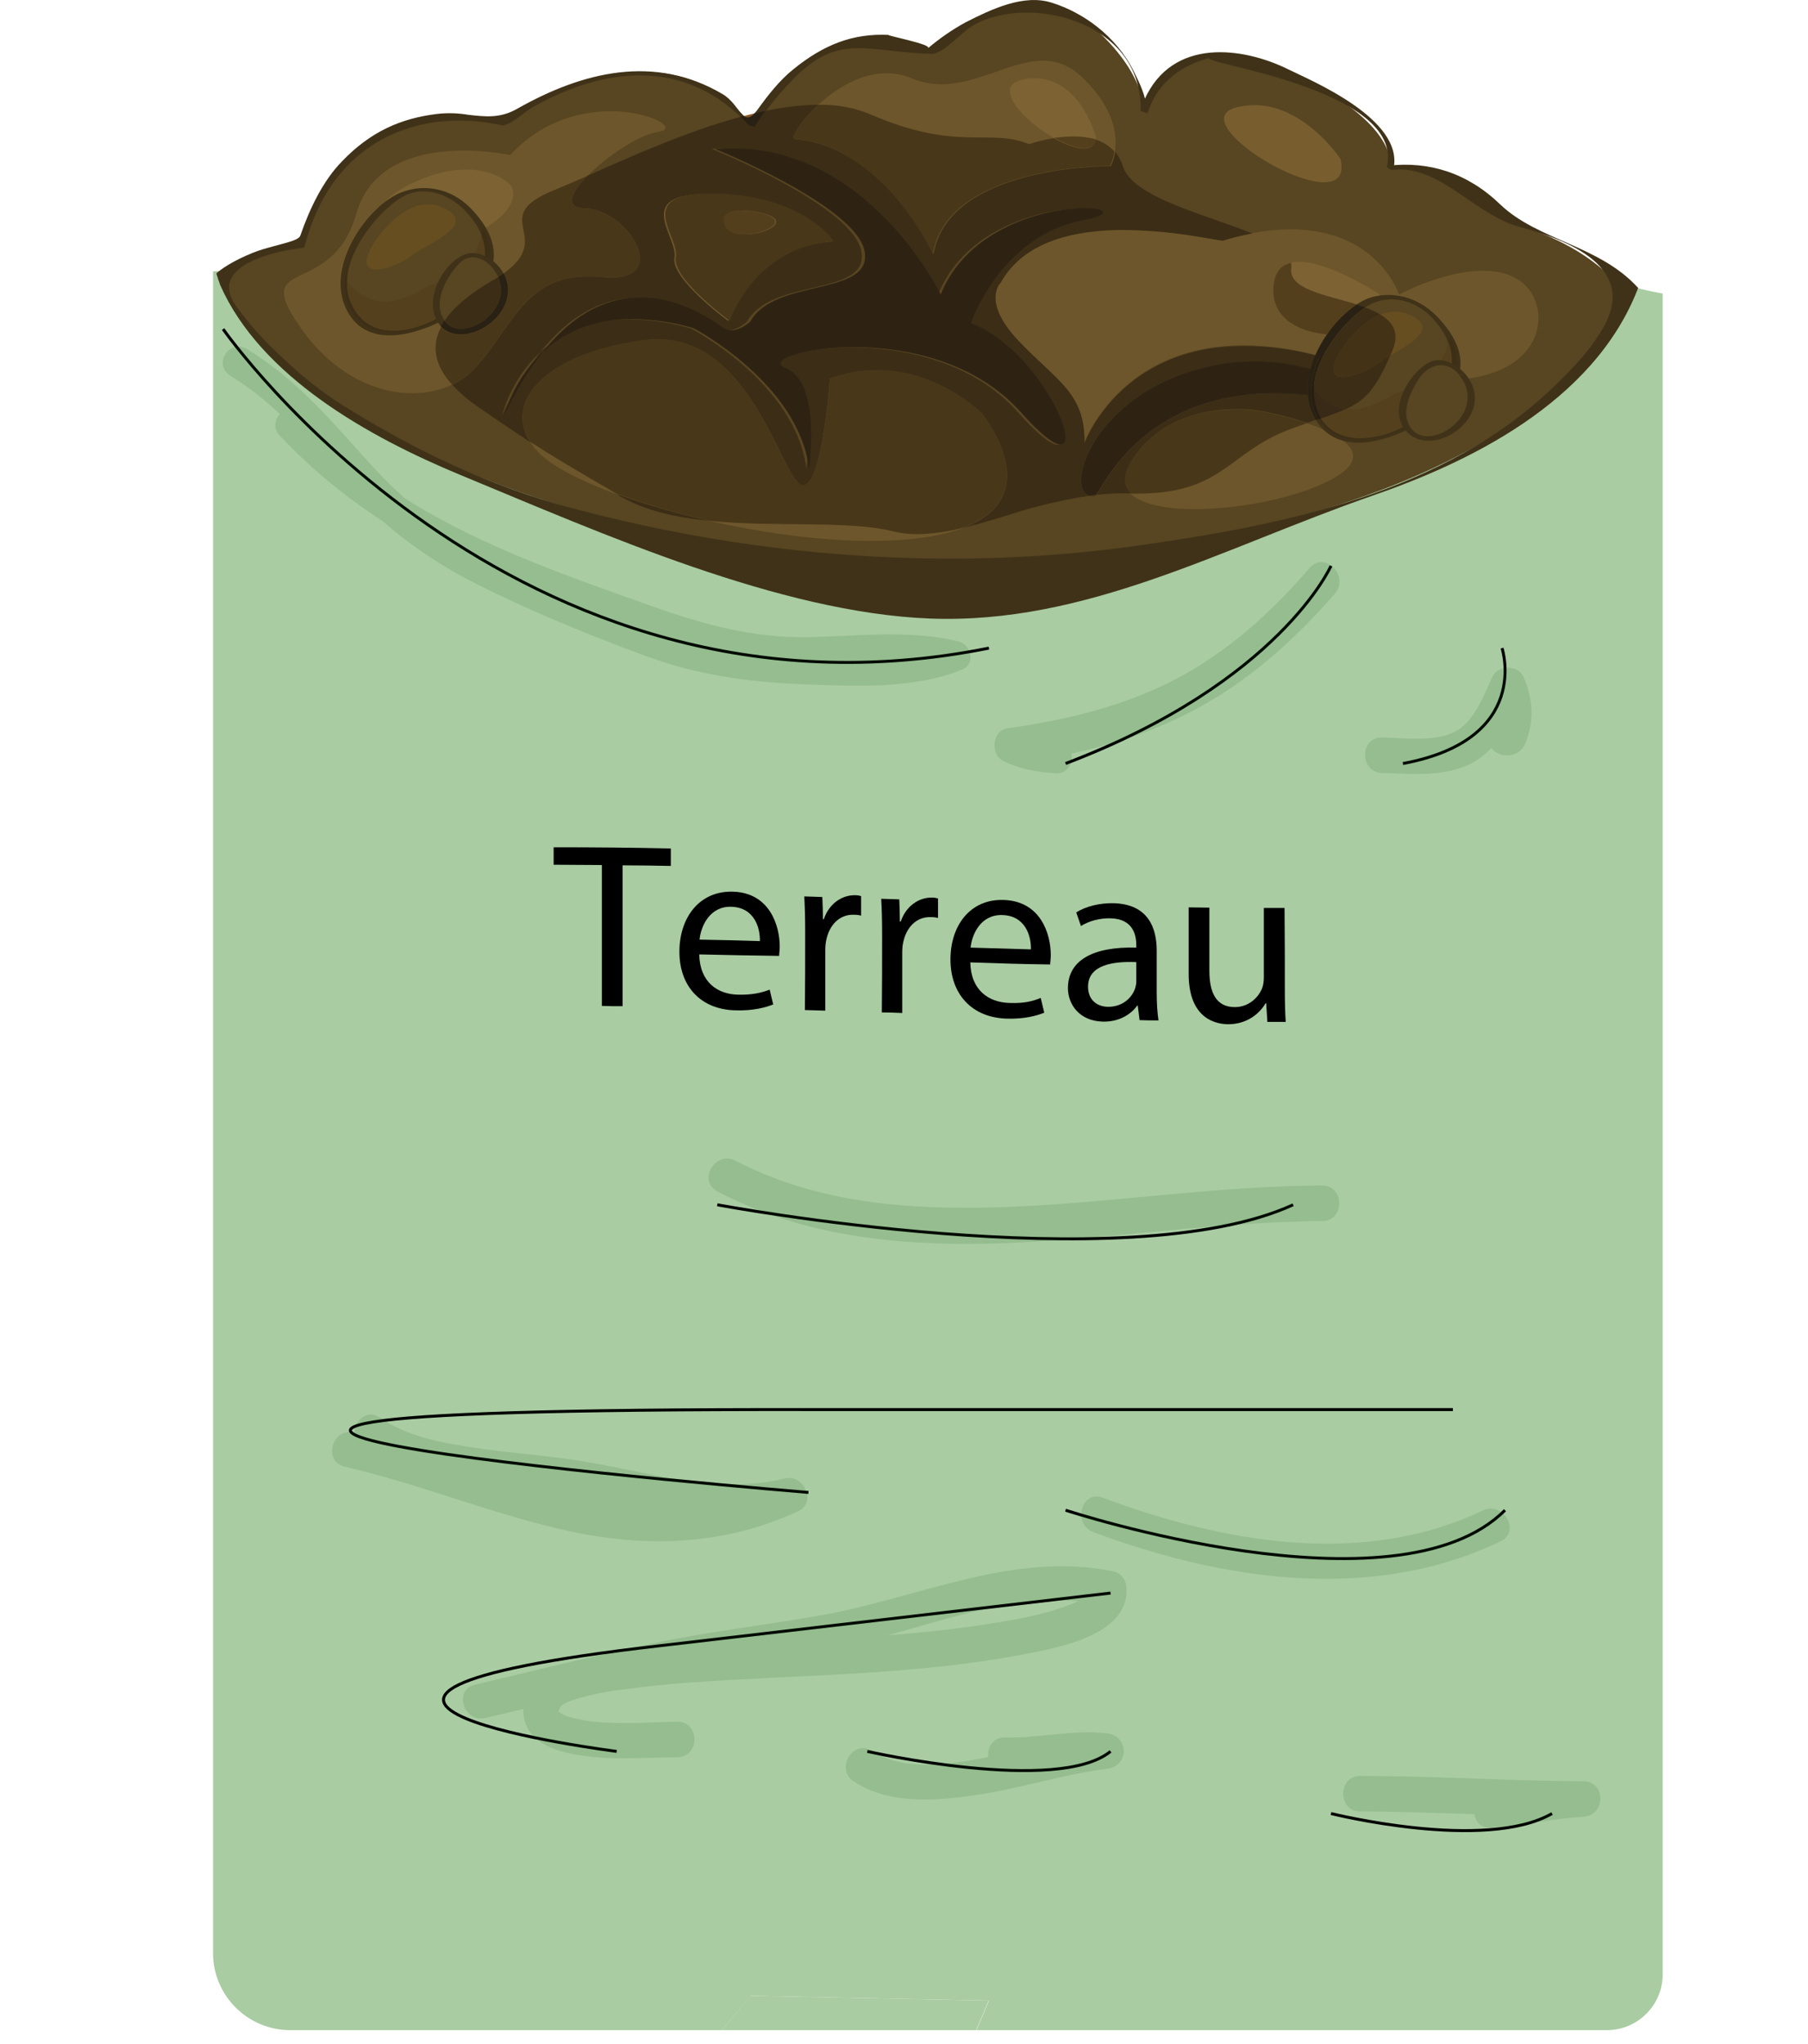 <?xml version="1.0" encoding="utf-8"?>
<!-- Generator: Adobe Illustrator 25.0.0, SVG Export Plug-In . SVG Version: 6.00 Build 0)  -->
<svg version="1.1" id="Calque_1" xmlns="http://www.w3.org/2000/svg" xmlns:xlink="http://www.w3.org/1999/xlink" x="0px" y="0px"
	 viewBox="0 0 611 690.6" style="enable-background:new 0 0 611 690.6;" xml:space="preserve">
<style type="text/css">
	.st0{fill:#A9CCA2;}
	.st1{fill:#A9CCA2;stroke:#000000;stroke-miterlimit:10;}
	.st2{opacity:0.13;}
	.st3{fill:#0E540E;}
	.st4{fill:#584521;}
	.st5{fill:#3F3218;}
	.st6{fill:#6D562B;}
	.st7{fill:#785E2F;}
	.st8{fill:#7D6233;}
	.st9{fill:#463619;}
	.st10{fill:#54401D;}
	.st11{fill:#3D2F16;}
	.st12{fill:#664E21;}
	.st13{fill:#3C2D16;}
	.st14{fill:#865724;}
	.st15{fill:#292113;}
	.st16{fill:#493719;}
	.st17{fill:#543F1C;}
	.st18{fill:#2E2313;}
	.st19{fill:#382A16;}
	.st20{fill:#271E12;}
	.st21{fill:#443216;}
</style>
<g id="Calque_1_1_">
	<path class="st0" d="M561.9,99.2v567.9c0,10.5-8.5,18.9-18.9,18.9h-213l4.2-10l-80.5-1.6L244,686l0,0H98.1
		C83.7,686,72,674.3,72,660V91.7c19.3-0.9,36.4-6,50.7-15.2c7.8-5,15.2-10.8,21.9-17.2l5.8,0.3c7.3,0.4,14.8,0.7,22.2,0.7
		c6.6,0.1,13.2-0.3,19.8-1.1c1.1,0,2.3,0.1,3.5,0.1c12,0,23.9-2.4,34.9-7.1H277c13,3.1,26.5,3.2,39.6,0.3c0.9,0,1.8-0.1,2.8-0.2
		l0.8-0.1h29.3l0.7,0.3c4.1,1.9,8.3,3.6,12.6,5c8.7,2.8,17.8,4.2,26.9,4.2c6.5,0,12.9-0.7,19.2-2.2c6.1-0.3,12.1-1.2,17.9-2.7
		c9.2,5.6,19.1,9.9,29.4,12.8c5.3,2.2,11.1,2.8,16.7,3.4c9.3,2.2,18.9,3.3,28.5,3.3c2.7,0,5.5-0.1,8.1-0.3c4.1,3.2,8.3,6.1,12.8,8.7
		C534.5,91.7,547.9,96.7,561.9,99.2z"/>
	<polygon class="st0" points="334.1,676 329.9,686 244,686 244,686 253.6,674.4 	"/>
</g>
<g id="Calque_2_1_">
	<path class="st1" d="M273.2,504.3c0,0-348.3-28.5,0-28H491"/>
	<path class="st1" d="M208.4,591.8c0,0-140.9-17.8,14.6-35.7l152.3-17.8"/>
	<path class="st1" d="M293.1,591.8c0,0,64.4,14.6,82.2,0"/>
	<path class="st1" d="M449.8,612.8c0,0,52.1,13,74.7,0"/>
	<path class="st1" d="M242.4,407.1c0,0,138.1,25.9,194.6,0"/>
	<path class="st1" d="M507.6,219c0,0,10.2,30.9-33.5,39"/>
	<path class="st1" d="M75.4,111.2c0,0,97.8,140.1,258.8,107.8l0,0"/>
	<path class="st1" d="M449.8,191.2c0,0-17.3,39.3-89.7,66.8"/>
	<path class="st1" d="M360.1,510.3c0,0,111.8,36.8,148.5,0"/>
	<path d="M342.9,108.5c3.5,2.9,6.6,6.2,9.3,9.9c3.4,4.3,6.5,8.8,9.7,13.2c6.2,8.6,12.9,17.9,22.2,23.4c4.5,2.8,9.7,4.1,15,3.6
		c1.9-0.2,1.9-3.2,0-3c-9.8,1.2-17.9-5.4-24.1-12.2c-7.4-8.1-13.2-17.4-19.9-26c-3.2-4.1-6.5-8.2-10.7-11.4
		C342.8,104.8,341.3,107.4,342.9,108.5L342.9,108.5z"/>
</g>
<g id="Calque_4">
	<g class="st2">
		<path class="st3" d="M242.5,402.6c48.9,25.7,106.8,17.2,159.5,12.5c14.9-1.3,29.8-2.4,44.8-2.5c7.7,0,7.7-12,0-12
			c-33.8,0.1-67.3,5.3-100.9,7c-32.9,1.6-67.5,0.3-97.3-15.4C241.7,388.7,235.6,399,242.5,402.6L242.5,402.6z"/>
	</g>
	<g class="st2">
		<path class="st3" d="M122.4,489.4c19.7,13.6,46.8,12,69.5,15.6c24.9,3.8,51.3,12.4,76.5,6.1l-4.6-11
			c-48.2,22.6-96.9-5.3-144.1-16.1c-7.5-1.7-10.7,9.8-3.2,11.6c25.7,5.9,50.2,16.2,76,21.8c26.4,5.7,52.6,4.7,77.3-6.8
			c6.3-3,1.8-12.6-4.6-11c-23.3,5.8-48.3-2.9-71.3-6.3c-11.4-1.7-22.8-2.4-34.2-4.2c-10.7-1.6-22.1-3.7-31.2-10
			C122.1,474.6,116.1,485,122.4,489.4L122.4,489.4z"/>
	</g>
	<g class="st2">
		<path class="st3" d="M164,580.5c19.4-4.5,38.7-9.3,58.1-13.5c18.3-3.9,36.7-6.4,55.2-9.3c31.3-4.8,63.5-22.2,95.8-15.4l-4.2-4.2
			c-0.3-2.1-0.2,0.9,0-1.1c0,0.5,0,1.9,0.1,0.2c0,0.5-1.3,1.5,0,0.3c-0.4,0.4-0.7,0.8-1.1,1.2c-1.2,1,0.3-0.1-0.5,0.5
			c-0.5,0.4-1.1,0.7-1.7,1.1c-0.8,0.5-3.4,1.7-3.3,1.6c-7.9,3.3-16.6,4.9-25,6.3c-21.5,3.6-43.5,5-65.2,6.2
			c-14.9,0.8-29.9,1.1-44.8,2.5c-10.7,1.1-21.6,2-32.1,4.5c-9.2,2.2-19.7,7-18.3,18.3c1.3,11,15,13.1,23.8,14
			c9.4,0.9,18.7,0.1,28.1,0.1c7.7-0.1,7.7-12.1,0-12s-15.6,0.7-23.4,0.3c-4.3-0.1-8.5-0.7-12.7-1.8c-1.2-0.3-2.4-0.8-3.5-1.5
			c0.3,0.2-1.4-0.9-0.4-0.3c-0.4-0.2-0.1-0.3-0.1-0.3c0.2-0.7,0.5-1.3,0.8-1.9c-0.5,0.5,1.3-0.7,1.6-0.9c0.8-0.4,1.6-0.7,2.5-1
			c5.5-1.7,11.1-2.9,16.8-3.5c7.2-1,14.5-1.8,21.8-2.3c37.9-2.8,76.1-2.4,113.6-9.6c12-2.3,37.1-6.7,34.6-23.8
			c-0.5-2.1-2.1-3.7-4.2-4.2c-33.8-7.1-66.4,9.2-99.2,14.9c-18.8,3.3-37.6,5.4-56.3,9.4c-20.1,4.2-40,9.2-60,13.9
			C153.2,570.6,156.4,582.2,164,580.5L164,580.5z"/>
	</g>
	<g class="st2">
		<path class="st3" d="M369.5,517.7c43.7,16.3,94.1,24,137.6,3.1c7-3.3,0.9-13.7-6-10.4c-40.5,19.4-88,10.8-128.4-4.3
			C365.4,503.4,362.3,515,369.5,517.7L369.5,517.7z"/>
	</g>
	<g class="st2">
		<path class="st3" d="M288.6,602c12.3,8,28.3,6.5,42.1,4.4c14.5-2.2,28.7-6.9,43.3-8.7c7.7-0.9,7.7-11.1,0-12
			c-11.5-1.3-22.8,1.7-34.3,1.4c-7.7-0.2-7.7,11.8,0,12c11.5,0.3,22.8-2.8,34.3-1.4v-12c-13.8,1.7-27.2,5.7-40.8,8.2
			c-12.1,2.2-27.4,4.9-38.4-2.2C288.2,587.5,282.1,597.9,288.6,602L288.6,602z"/>
	</g>
	<g class="st2">
		<path class="st3" d="M459.7,612.1c25.1,0,50.2,1.8,75.3,1.8v-12c-10.4,0.6-20.6,2.8-31,3.7c-7.7,0.6-7.7,12.6,0,12
			c10.4-0.8,20.6-3.1,31-3.7c7.7-0.4,7.8-12,0-12c-25.1-0.1-50.2-1.8-75.3-1.8C452,600.1,452,612.1,459.7,612.1z"/>
	</g>
	<g class="st2">
		<path class="st3" d="M77.9,127c16.4,10,27.5,24.2,39.9,37.9c12.2,13.3,27.2,24.5,44,32.8c17.9,9,37.1,16.8,56,23.8
			c17.4,6.5,35,9,53.7,9.7c17.4,0.7,37.5,1.7,53.7-5c4.6-1.9,3.1-8.4-1.4-9.5c-16.8-4-33.9-1.7-51-1.4c-18.3,0.3-35.2-4.3-52-10.3
			c-27.9-9.9-56.4-19.7-81.4-35c-13.7-8.5-26.1-18.7-36.8-30.3c-4.8-5.1-12.9,2.3-8.1,7.4c19.4,20.8,43.6,36.4,70.7,48
			c14.2,6.1,28.9,11.3,43.5,16.7c16.9,6.2,33.9,12.3,52.2,13.7c19.9,1.6,40.2-3.3,59.9,1.3l-1.4-9.5c-6,2.5-13.3,3.1-19.8,3.5
			c-8,0.5-16.1,0.6-24.2,0.3c-17.9-0.5-34.7-2.5-51.5-8.4c-18.4-6.5-36.3-14.1-53.7-22.6c-16.6-8.1-31.2-18.2-43.3-31.4
			c-13.5-14.7-25.4-29.7-43.2-40.6C77.5,114.2,71.8,123.2,77.9,127z"/>
	</g>
	<g class="st2">
		<path class="st3" d="M442.6,191.9c-12.9,15-27.6,28.3-45.1,37.5s-37.3,14-57.1,16.7c-5.1,0.7-5.8,8.8-1.4,11
			c5.6,2.8,11.2,3.7,17.4,4.2c7.7,0.6,7.7-11.4,0-12c-4-0.3-7.7-0.7-11.3-2.5l-1.4,11c20.8-2.8,41.3-8,59.9-17.9
			c18.4-9.7,34-23.8,47.6-39.4C456.1,194.6,447.7,186.1,442.6,191.9L442.6,191.9z"/>
	</g>
	<g class="st2">
		<path class="st3" d="M467.1,261.2c9.8,0.3,21.2,1.4,30.2-3.3c8.9-4.6,13.5-14.6,17.5-23.2h-10.4c2,4.5,1.2,9-0.6,13.4
			c-3,7.1,8.7,10.2,11.6,3.2c3.2-7.6,2.7-15.2-0.6-22.7c-1.8-4-8.6-3.9-10.4,0c-3,6.4-6.3,15.7-13.2,18.9s-16.7,1.9-24.1,1.7
			C459.4,249,459.4,261,467.1,261.2z"/>
	</g>
</g>
<g id="Calque_8">
	<path class="st4" d="M469.7,56.8c0,0,4.5-14.8-34.8-32.9s-48.4,13.9-48.4,13.9s1.3-13.8-19.9-31.1s-52.5,10.7-52.5,10.7
		C279.8-2.7,254,42.3,254,42.3c-31.5-40-84.9-0.7-84.9-0.7c-54.1-14.9-67.4,41.5-67.4,41.5c-13.3-0.7-20.7,3.3-28,11.2
		c26.7,50.2,118.7,91.2,231.9,94.8c122.4,3.7,224.5-35.6,243.2-90.5C535,80.7,510,75.3,510,75.3C497.8,52.6,469.8,56.8,469.7,56.8
		L469.7,56.8z"/>
	<path class="st5" d="M470.9,57.2c3.9-17-28.4-30.2-35.6-33.8c-15-7.4-39.1-11-48.6,10.4c-1.4,3.1-1,2.9-0.3,2.6
		c0.5-0.2,1.1-0.3,1.2,1c-0.4-5.2-2.3-8.9-4.4-13.2c-6-12.1-17.2-20-27.8-23.3c-9.5-3-20.3,2.2-29,6.6c-4.6,2.5-8.9,5.5-12.8,8.8
		c1.7-1.3-15.2-4.5-13.2-4.5c-12.2-0.6-22.1,3.3-32.4,11.7c-4.6,3.7-8.5,8.7-12.1,13.7c-4.9,6.6-5.5-1.7-11.7-5.4
		c-22.9-13.5-47.1-7.7-69.5,5c-5.8,3.3-10.9,2.6-16.4,2c-3.5-0.6-7.1-0.7-10.6-0.3c-12.3,1.5-22.5,6-32.1,16
		c-6.3,6.4-10.9,15.8-14.1,25.1c-0.7,2-7.2,2.8-14,5.1c-5.9,2-11.8,5.3-14.4,7.7l1.3,3.9c13.7,31,50.3,51.4,81.2,64.2
		c48.3,20,107.9,46.5,158.5,48.5c52.9,2.1,98.6-23.7,149.7-41.5c30.9-10.7,74.7-30.8,89.8-70.2l0,0c-13.1-14.5-33.9-16-46.7-28.3
		c-11-10.6-24-14.6-37.8-13c-1.2,0.2,0.9,1.5,1.5,1.4c15.8-1.9,27.7,15.1,42.7,19.2c13.1,3.6,40.6,12.3,28.8,33.6
		c-4.2,7.6-10,13.6-15.7,19.2c-38.2,37.8-94.2,48.1-140.6,54.8c-64,9.2-129.9,4.3-192.9-12.6c-27.1-7.3-52.1-19-77-34.6
		c-9.6-6-17.6-13.1-26-21.5c-3.5-3.6-6.7-7.4-9.7-11.5C67.7,87.7,101,83.8,102.2,83.8l0.7-0.3c9.2-36.5,39.1-47.2,66.5-41.2
		c2.6,0.6,8.2-4.8,10.5-6c23.7-13.5,51.9-17.4,73.3,6.2l2,0.4c3.3-5.2,7-10.1,11.3-14.5c16.4-17.9,25.4-10.9,48.2-10.2
		c4,0.1,10-7.1,13.8-9.4c18-10.9,57.6-2.5,57,28.7l2.3,0.8c3.5-11.2,12.3-16.5,21.2-18.8c-6.3,1.6,65.9,10,59.7,37L470.9,57.2
		L470.9,57.2z"/>
	<path class="st6" d="M172.4,52.4c0,0-43.6-9.7-52,19.8s-36.6,13.5-18.5,39s46.2,26.7,58.9,13s17.2-33.3,42.3-30.6
		s9.5-22.9-5.4-23.2s12.9-24.2,24.9-25.9S196.9,25.8,172.4,52.4L172.4,52.4z"/>
	<path class="st6" d="M281.3,81.6c0,0-9.9-15.2-39.4-16.1s-12.7,14.3-14,21.5s18.2,21.5,18.2,21.5S254.4,83.5,281.3,81.6z"/>
	<path class="st6" d="M268.4,46.9c-3-0.2,18.2-29.5,39.8-20.4c9.8,4.1,19,1,27.7-2c10.5-3.7,20.4-7.4,29.8,1.6
		c17.3,16.4,9.6,30,9.6,30s-54.7-0.7-60,29.7C315.2,85.8,298.8,49.5,268.4,46.9L268.4,46.9z"/>
	<path class="st6" d="M413.2,81.2c-0.5,0.2-5-0.8-11.5-1.8c-17.9-2.7-51.7-5.5-63.6,15.9c0,0-6.7,6.3,6.2,19.9s22.4,17.5,22.1,34.4
		c0,0,17.5-48.8,85.7-27.6s75.9-16.1,62.1-26.7s-41.4,4.2-41.4,4.2S462.2,66.7,413.2,81.2L413.2,81.2z"/>
	<path class="st7" d="M453,53.7c0,0-14.9-22.6-35.2-17.4S458.7,77.1,453,53.7z"/>
	<path class="st6" d="M331.9,139.7c0,0-22.3-22.5-51.5-11.8c0,0-2.5,36.6-9.2,36s-17.5-53.4-52.8-49s-51,22.8-36.4,38
		s84.2,33.7,126.4,29.2S342.4,153.9,331.9,139.7L331.9,139.7z"/>
	<path class="st6" d="M424.5,138.7c0,0-29.2-4.6-42.5,17.7s47.7,17.8,69.4,4.8S427.8,139,424.5,138.7z"/>
	<path class="st8" d="M173,63.3c-0.9-2.2-12.6-11.7-34.3-1.1s-9.5,25,7,21.7S176.1,71.1,173,63.3L173,63.3z"/>
	<path class="st8" d="M257.1,72c0,0-14.9-3.7-12.3,4.1S272.1,75.6,257.1,72z"/>
	<path class="st8" d="M370.4,46.5c0,0-5.8-23.1-24.4-19.7S369.6,60.5,370.4,46.5z"/>
	<path class="st8" d="M465.8,99.2c0,0-35.5-23.4-35.5-1.1S479.1,115.3,465.8,99.2z"/>
	<path class="st9" d="M370.4,167.2l-2.3,0.3c0.4,0.1,0.8,0.2,1.2,0.2c0.2,0,0.5,0,0.7,0S370.2,167.5,370.4,167.2L370.4,167.2z"/>
	<path class="st4" d="M159,71.8c0,0-16-19-33.3,2.3s-8.5,40.3,9.8,38S177.3,90.4,159,71.8L159,71.8z"/>
	<path class="st5" d="M160.1,71.5c-6.5-7.5-15.9-9.7-24.2-6.6c-11.5,4.2-27.5,26.3-17.8,41.5c7.7,12,24.7,5.8,33.8,0.7
		c5.8-3.3,11.6-8.6,14.2-16.3S164.4,76.2,160.1,71.5l-2.1,0.6c9.8,10.7,6.6,22.5-3.2,30.8c-9.4,8-28.3,15.1-35.8,0.4
		c-6.9-13.8,8.4-31.7,16.7-36.6c7.3-4.4,16.5-1.3,22.3,5.4L160.1,71.5L160.1,71.5z"/>
	<path class="st10" d="M162.7,79.5c-0.5,2.1-1.2,4.1-2.3,6c1.2,0.1,2.4,0.4,3.5,0.9C164,84.1,163.6,81.7,162.7,79.5L162.7,79.5z"/>
	<path class="st11" d="M163.1,77c-0.1,0.9-0.2,1.7-0.4,2.5c0.9,2.2,1.3,4.6,1.2,6.9c0.6,0.3,1.2,0.6,1.7,1
		C165.9,83.8,165,80.1,163.1,77L163.1,77z"/>
	<path class="st10" d="M117.3,94.2c-0.3,3.1,0.3,6.3,1.7,9.1c3.1,6.2,8.4,8.5,14,8.5c4.8,0,9.9-1.7,14.4-4
		c-1.9-3.8-1.4-8.2,0.4-12.2c-0.9,0.3-1.9,0.6-2.8,0.8c0,0-7.9,5.5-15.2,5.5c-1.8,0-3.6-0.4-5.2-1.2
		C120.2,98.5,117.9,96.7,117.3,94.2L117.3,94.2z"/>
	<path class="st11" d="M119.4,84.1c-7.4,15.8-0.3,28.2,13.2,28.2c1,0,1.9-0.1,2.9-0.2c4.2-0.6,8.4-1.9,12.2-3.8
		c-0.1-0.2-0.2-0.3-0.3-0.5c-4.5,2.4-9.6,4-14.4,4c-5.7,0-10.9-2.3-14-8.5c-1.4-2.8-2-6-1.7-9.1c-0.6-2.2,0.2-5.1,2.4-9.2
		L119.4,84.1L119.4,84.1z"/>
	<path class="st12" d="M144.7,69c-10.3,0-18.5,13.3-18.5,13.3c-1.6,2.8-2.3,4.8-2.3,6.1c0,1.9,1.3,2.7,3.2,2.7c3.8,0,9.7-2.8,12-4.7
		c3.2-2.7,14.9-7.3,14.9-11.9c0-1.5-1.2-2.9-4.3-4.3C148.2,69.4,146.5,69,144.7,69L144.7,69z"/>
	<path class="st4" d="M167.4,90.2c0,0-8.1-10-16,1.5s-3.2,21.5,5.5,20.2S176.6,100,167.4,90.2L167.4,90.2z"/>
	<path class="st5" d="M168.5,90c-2.9-3.4-7.6-5.5-11.4-4c-6.8,2.5-14.6,15-8.8,23.4C156.1,120.7,180.3,104.1,168.5,90l-2.1,0.5
		c10.9,13-11.2,28.2-16.9,16.6c-3.1-6.2,2.2-14.5,5.7-18.1s8.2-2.1,11.2,1.5L168.5,90L168.5,90z"/>
	<path class="st4" d="M485.7,108.1c0,0-15.9-18.9-33.3,2.4s-8.5,40.3,9.8,38S504,126.8,485.7,108.1z"/>
	<path class="st5" d="M486.6,108c-6.1-7-14.7-9.7-22.6-7.7c-12.1,3.1-29.1,26.4-19.1,42c7.9,12.2,24.5,6.5,33.8,1.3
		c5.8-3.3,11.5-8.5,14.1-16.2S490.9,112.7,486.6,108c-0.5-0.5-2.8-0.9-1.9,0.2c23.3,25.6-30,55.7-39.7,30.5
		c-5.1-13.3,7.9-28.8,15.7-34.4c7.6-5.5,17.7-3.5,24,3.9C485.2,108.7,487.6,109.1,486.6,108L486.6,108z"/>
	<path class="st10" d="M474.4,132c-0.9,0.3-1.8,0.6-2.7,0.8c0,0-8,5.5-15.3,5.5c-0.6,0-1.1,0-1.7-0.1c-2.3,1-5,2-8.2,3.1
		c2.9,4.7,7.9,6.8,13.4,6.8c5-0.1,9.9-1.4,14.3-3.8C471.8,140.6,472.5,136,474.4,132z M489.4,115.5c-0.4,2.2-1.2,4.3-2.3,6.2
		c1.2,0.2,2.4,0.5,3.5,1.1C490.8,120.3,490.4,117.8,489.4,115.5L489.4,115.5z"/>
	<path class="st11" d="M446.4,141.4l-0.9,0.3c2.7,4.3,7.5,6.9,13.7,6.9c1,0,2-0.1,3-0.2c4.3-0.6,8.4-1.9,12.2-3.8c0,0,0,0,0,0
		c-0.1-0.1-0.2-0.2-0.2-0.3c-4.4,2.4-9.4,3.7-14.4,3.8C454.3,148.1,449.4,146.1,446.4,141.4L446.4,141.4z M489.8,113.3
		c-0.1,0.7-0.2,1.5-0.3,2.2c0.9,2.3,1.3,4.8,1.2,7.3c0.6,0.3,1.1,0.6,1.7,1C492.6,120.1,491.7,116.5,489.8,113.3L489.8,113.3z"/>
	<path class="st12" d="M471.4,105.3c-1.7,0-3.4,0.4-5,1c4.3,2.6,6.6,6.3,4,12.3c-0.2,0.5-0.5,1.1-0.7,1.6c4.6-2.7,11-6.1,11-9.5
		c0-1.5-1.2-2.9-4.3-4.3C474.9,105.7,473.2,105.3,471.4,105.3L471.4,105.3z"/>
	<path class="st4" d="M494.1,126.5c0,0-8.1-10-15.9,1.5s-3.2,21.5,5.5,20.2S503.3,136.3,494.1,126.5z"/>
	<path class="st5" d="M495.2,126.4c-2.8-3.3-7.6-5.7-11.4-4.3c-5.8,2.1-14.9,14.5-9.4,22.5C482.8,156.9,507.1,140.6,495.2,126.4
		l-2.2,0.2c11,13.1-11.4,28.1-16.9,16.9c-2.5-5,0.8-11.4,3.2-15.2c3.5-5.6,9.6-6.7,13.7-1.8L495.2,126.4L495.2,126.4z"/>
	<path class="st13" d="M246.1,108.5c0,0-19.6-14.3-18.2-21.5c1.3-7-14.5-21.5,11.6-21.5c0.8,0,1.6,0,2.4,0
		c29.5,0.9,39.4,16.1,39.4,16.1C254.4,83.4,246.1,108.4,246.1,108.5L246.1,108.5z M246.1,111.6c3.3,0,6.4-3,6.4-3
		c8.3-14.9,41.2-8.2,38.6-23.6s-50.6-34.7-50.6-34.7c1.9-0.2,3.8-0.2,5.7-0.2c46.8,0,70.8,49.5,70.8,49.5
		c9.2-23.1,36.3-29.2,48.7-29.2c7.4,0,9.5,2.2-0.9,4.2c-27.6,5.4-37.6,34.7-37.6,34.7c21.4,7.9,37.4,41,30.3,41
		c-2.2,0-6.5-3.1-13.5-11c-15.2-17.1-38.5-21.9-56.3-21.9c-17.3,0-29.3,4.6-23.2,7c12.4,4.9,8,34,8,34c-3.6-29-39-47.4-39-47.4
		c-6.7-2-13.7-3-20.7-3.1c-14,0-23.6,5-30.2,11.1c-5.2,6.6-9.5,13.9-13,21.5c2.3-8.2,6.8-15.7,13-21.5
		c11.2-14.1,22.8-18.4,32.9-18.4c14.9,0,26.4,9.4,28.4,10.5c0.7,0.4,1.5,0.6,2.4,0.6L246.1,111.6z M276.5,35.4
		c-6,0.1-12,0.8-17.9,2.1c-1.2,1.7-2.5,3.5-3.6,5.3l-2-0.4c-0.9-1-1.9-2-2.8-2.9c-18.4,5-37.2,13.5-51.7,19.9
		c-5.6,5.7-7.8,10.9-0.9,11c14.1,0.2,28.9,23.4,8.9,23.4c-1.2,0-2.3-0.1-3.5-0.2c-1.6-0.2-3.1-0.2-4.5-0.2
		c-21.2,0-25.9,17.9-37.8,30.8c-2.2,2.4-4.9,4.4-7.9,5.8c2.7,2.9,5.8,5.5,9.1,7.7c7.5,5.2,12.6,8.6,17.3,11.7
		c-9.3-14.4,6.5-30.5,39.2-34.5c1.4-0.2,2.7-0.2,4.1-0.2c32.1,0,42.2,48.8,48.7,49.3c0.1,0,0.1,0,0.2,0c6.6,0,9-36,9-36
		c5.1-1.9,10.5-2.9,16-2.9c20.9,0,35.5,14.7,35.5,14.7c8.7,11.7,15.8,30-6,38.5c5.1-1.3,10.4-2.9,15.9-4.6
		c8.6-2.8,17.4-4.8,26.3-6.2c-8.4-2.6,1.9-34.2,38.4-43.2c5.8-1.4,11.7-2.1,17.6-2.1c6.4,0,12.7,0.9,18.9,2.6c0.5-1.6,1-3.2,1.7-4.7
		c-8-2.1-16.2-3.2-24.4-3.2c-42,0-53.8,32.9-53.8,32.9c0.3-16.9-9.1-20.8-22.1-34.4s-6.2-19.9-6.2-19.9
		c7.9-14.2,25.4-17.8,41.6-17.8c7.4,0.1,14.8,0.7,22.1,1.8c6,0.9,10.3,1.8,11.3,1.8h0.2c3.2-1,6.5-1.8,9.8-2.4
		c-15.8-6.5-40.5-12.1-43.8-22.9c-0.5-1.7-1.4-3.3-2.5-4.7c-0.2,1.7-0.7,3.4-1.5,4.9h-0.3c-4.5,0-54.6,0.7-59.6,29.7
		c0,0-16.4-36.3-46.9-38.9C267,46.9,270.4,41.1,276.5,35.4L276.5,35.4z"/>
	<path class="st14" d="M255,38.3c-1.2,0.3-2.4,0.6-3.6,0.9l0.1,0.1c0.3,0.3,0.7,0.4,1.2,0.4C253.6,39.6,254.5,39.1,255,38.3z"/>
	<path class="st13" d="M208.3,166.9c0.4,0.3,0.9,0.5,1.3,0.8c8.4,4.9,19,7.2,30.3,8.3C229.2,173.7,218.7,170.6,208.3,166.9
		L208.3,166.9z M251.4,39.2L251.4,39.2C251.4,39.3,251.4,39.3,251.4,39.2L251.4,39.2L251.4,39.2z"/>
	<path class="st15" d="M258.6,37.5l-3.7,0.8c-0.5,0.8-1.4,1.3-2.3,1.4c-0.4,0-0.8-0.2-1.2-0.4c0,0-0.1,0-0.1-0.1l-1.1,0.3
		c1,0.9,1.9,1.9,2.8,2.9l2,0.4C256.2,40.9,257.4,39.2,258.6,37.5L258.6,37.5z"/>
	<path class="st16" d="M198.6,59.4c-4.1,1.8-7.8,3.4-11,4.7c-23.4,9.4,0.3,15.6-17.4,28.3c5.6,10.2-5.5,20.7-14.5,20.7
		c-2.5,0.1-4.9-0.9-6.6-2.7c-3.5,6.7-2.1,13.2,3.7,19.6c3-1.4,5.6-3.4,7.9-5.8c11.9-12.9,16.6-30.8,37.8-30.8c1.4,0,2.9,0.1,4.5,0.2
		c1.2,0.1,2.3,0.2,3.5,0.2c20.1,0,5.3-23.1-8.9-23.4C190.8,70.3,193,65.1,198.6,59.4L198.6,59.4z"/>
	<path class="st16" d="M251.9,79.2c-3.1,0-5.9-0.9-6.7-3.2c-1.3-4,2-4.9,5.5-4.9c2.3,0.1,4.6,0.3,6.8,0.9
		C268,74.5,259.1,79.2,251.9,79.2L251.9,79.2z M240,65.4c-26.1,0-10.3,14.5-11.6,21.5c-1.4,7.2,18.2,21.5,18.2,21.5
		s8.3-25,35.2-26.9c0,0-9.9-15.2-39.4-16.1C241.6,65.5,240.8,65.5,240,65.4L240,65.4z"/>
	<path class="st16" d="M276.8,35.4h-0.3c-6.1,5.6-9.5,11.4-8.2,11.5c30.5,2.6,46.9,38.9,46.9,38.9c5-29,55.1-29.7,59.6-29.7h0.3
		c0.8-1.6,1.3-3.2,1.5-4.9c-1.7-1.9-3.9-3.3-6.3-4c-0.4,2.1-1.9,3-4,3c-2.7,0-6.4-1.4-10.2-3.5c-2.8,0.4-5.6,1.1-8.3,2
		c-13.6-5.5-24.2,2.7-53.5-10C288.9,36.4,282.9,35.3,276.8,35.4L276.8,35.4z"/>
	<path class="st16" d="M222.5,114.6c-1.4,0-2.7,0.1-4.1,0.2c-32.7,4-48.5,20.1-39.2,34.5c7.7,5,14.5,9,29.1,17.5
		c10.3,3.7,20.9,6.8,31.6,9.2c22.3,2.2,47-0.2,61.7,3.5c2.8,0.7,5.6,1,8.5,1c5.3-0.1,10.7-0.9,15.8-2.3c21.8-8.5,14.7-26.8,6-38.5
		c0,0-14.5-14.7-35.5-14.7c-5.5,0-10.9,1-16,2.9c0,0-2.4,36-9,36c-0.1,0-0.1,0-0.2,0C264.8,163.5,254.6,114.7,222.5,114.6
		L222.5,114.6z"/>
	<path class="st17" d="M250.3,71.1c-3.5,0-6.8,1-5.5,4.9c0.8,2.3,3.6,3.2,6.7,3.2c7.2,0,16.1-4.7,5.7-7.2
		C254.9,71.4,252.6,71.2,250.3,71.1L250.3,71.1z"/>
	<path class="st17" d="M362.9,46.1c-2.2,0-4.5,0.2-6.7,0.5c3.8,2.1,7.5,3.5,10.2,3.5c2.1,0,3.7-0.9,4-3
		C367.9,46.4,365.4,46.1,362.9,46.1L362.9,46.1z"/>
	<path class="st17" d="M436.3,88.8c-3.6,0.8-6,3.5-6,9.4c0,9.6,9,14.1,18.3,14.8c2.7-4,6.1-7.4,10-10.1
		c-10.5-3.3-23.4-5.1-22.2-12.5C436.4,89.9,436.4,89.3,436.3,88.8L436.3,88.8z"/>
	<path class="st18" d="M183.5,118.9c-6.2,5.9-10.7,13.3-13,21.5C173.9,132.7,178.3,125.5,183.5,118.9z M247.3,50.1
		c-1.9,0-3.7,0.1-5.7,0.2c0,0,48,19.4,50.6,34.7c2.6,15.3-30.3,8.8-38.6,23.6c0,0-3.1,3-6.4,3c-0.8,0-1.6-0.2-2.4-0.6
		c-2-1.2-13.5-10.5-28.4-10.5c-10.1,0-21.7,4.3-32.9,18.4c6.6-6.1,16.2-11.1,30.2-11.1c7,0.1,14,1.1,20.7,3.1c0,0,35.4,18.5,39,47.4
		c0,0,4.4-29.1-8-34c-6.1-2.4,5.9-7,23.2-7c17.8,0,41.1,4.9,56.3,21.9c7,7.9,11.4,11,13.5,11c7.1,0-9-33.1-30.3-41
		c0,0,9.9-29.3,37.6-34.7c10.4-2,8.3-4.2,0.9-4.2c-12.3,0-39.4,6.1-48.7,29.2C317.9,99.5,294,50,247.3,50.1L247.3,50.1z"/>
	<path class="st13" d="M431,132.9c-44.1,0-57.5,30.5-60.5,34.3c2.9-0.3,5.8-0.5,8.8-0.5c0.7,0,1.5,0,2.2,0h0.8
		c-2.5-2.5-2.8-5.9-0.2-10.4c9.4-15.8,26.8-18.1,36.1-18.1c2.1,0,4.3,0.1,6.4,0.4c5.8,1,11.6,2.4,17.2,4.3l3-1.1
		c-1.6-2.6-2.5-5.5-2.7-8.5C438.3,133,434.6,132.8,431,132.9L431,132.9z"/>
	<path class="st16" d="M418.1,138.3c-9.4,0-26.8,2.3-36.1,18.1c-2.7,4.5-2.3,8,0.2,10.4c0.7,0,1.4,0,2,0c29.3,0,30.6-13.9,52.1-21.9
		c1.9-0.7,3.7-1.3,5.4-1.9c-5.6-1.9-11.4-3.3-17.2-4.3C422.4,138.4,420.3,138.3,418.1,138.3L418.1,138.3z"/>
	<path class="st18" d="M424.1,122.1c-5.9,0-11.8,0.7-17.6,2.2c-36.5,9-46.8,40.6-38.4,43.2l2.3-0.3c3-3.8,16.5-34.3,60.5-34.3
		c3.7,0,7.4,0.2,11.1,0.6c-0.2-3,0.1-6,0.9-8.8C436.8,123,430.4,122.1,424.1,122.1z"/>
	<path class="st13" d="M168.4,93.6c-0.7,0.5-1.4,0.9-2.2,1.3c-7.7,4.5-12.9,9-15.9,13.4c1.3,1.8,3.5,2.8,5.8,2.8
		C163.2,111.2,172.3,102.4,168.4,93.6L168.4,93.6z"/>
	<path class="st15" d="M170.2,92.4c-0.6,0.4-1.1,0.8-1.8,1.2c3.9,8.8-5.1,17.5-12.4,17.5c-2.3,0.1-4.4-0.9-5.8-2.8
		c-0.4,0.6-0.8,1.3-1.2,1.9c1.7,1.8,4.1,2.8,6.6,2.7C164.7,113.1,175.7,102.6,170.2,92.4L170.2,92.4z"/>
	<path class="st13" d="M461.3,103.9l-0.5,0.4c-6.2,4.5-15.9,15.4-16.8,26.4c0.7,2.4,3,4.2,7.1,6.5c1.1,0.6,2.3,1,3.6,1.1
		c6.8-3.1,10.2-6.9,15.1-18.1c-1.4,0.7-2.7,1.5-3.9,2.4c-2.3,1.9-8.2,4.8-12,4.8c-1.9,0-3.2-0.7-3.2-2.7c0-1.4,0.7-3.3,2.3-6.1
		c0,0,5.7-9.2,13.5-12.3C464.8,105.3,463.1,104.5,461.3,103.9L461.3,103.9z"/>
	<path class="st15" d="M458.5,102.9c-3.9,2.7-7.3,6.1-10,10.1c-1.5,2.2-2.8,4.5-3.9,6.9c-0.7,1.5-1.2,3.1-1.7,4.7
		c-0.8,2.9-1.1,5.9-0.9,8.8c0.2,3,1.2,5.9,2.7,8.5c0.3-0.1,0.5-0.2,0.8-0.3c-3.2-5.1-3.5-12.7,0.5-21.3l0.3,0.9
		c-2.2,4.3-3,7.1-2.3,9.4c0.9-11,10.5-21.9,16.8-26.4l0.5-0.4C460.4,103.6,459.4,103.3,458.5,102.9L458.5,102.9z"/>
	<path class="st19" d="M444,130.7c-0.3,2.7,0.1,5.4,1.1,8c0.4,1,0.8,1.9,1.3,2.7c3.3-1.1,6-2.1,8.2-3.1c-1.2-0.2-2.5-0.6-3.6-1.2
		C447,134.8,444.7,133,444,130.7L444,130.7z"/>
	<path class="st20" d="M446.1,120.4c-4,8.5-3.8,16.1-0.5,21.3l0.9-0.3c-0.5-0.9-1-1.8-1.3-2.7c-1-2.6-1.3-5.3-1.1-8
		c-0.7-2.3,0.2-5.1,2.3-9.4L446.1,120.4L446.1,120.4z"/>
	<path class="st21" d="M466.5,106.3c-7.8,3.1-13.5,12.3-13.5,12.3c-1.6,2.7-2.3,4.7-2.3,6.1c0,1.9,1.3,2.7,3.2,2.7
		c3.7,0,9.7-2.8,12-4.8c1.2-0.9,2.5-1.7,3.9-2.4c0.2-0.5,0.5-1,0.7-1.6C473.1,112.6,470.8,108.9,466.5,106.3L466.5,106.3z"/>
</g>
<g>
	<g>
		<path d="M203.4,292.3c-5.4,0-10.8-0.1-16.3-0.1c0-2,0-3.9,0-5.9c13.2,0,26.4,0.1,39.6,0.4c0,2,0,3.9,0,5.9
			c-5.4-0.1-10.9-0.2-16.3-0.2c0,15.9,0,31.7,0,47.6c-2.3,0-4.7,0-7-0.1C203.4,324,203.4,308.2,203.4,292.3z"/>
		<path d="M236.3,322.5c0.2,9.4,6.2,13.5,13.2,13.6c5,0.1,8-0.7,10.6-1.7c0.4,1.7,0.8,3.4,1.2,5c-2.5,1-6.7,2.2-12.8,2
			c-11.8-0.3-18.9-8.2-18.9-19.8c0-11.6,6.8-20.6,18-20.3c12.5,0.3,15.9,11.5,15.9,18.5c0,1.4-0.2,2.5-0.2,3.2
			C254.3,322.9,245.3,322.7,236.3,322.5z M256.8,318c0.1-4.4-1.8-11.4-9.7-11.6c-7.1-0.2-10.2,6.3-10.7,11.1
			C243.2,317.6,250,317.8,256.8,318z"/>
		<path d="M272.1,314.9c0-4.5-0.1-8.4-0.3-12c2,0.1,4.1,0.1,6.1,0.2c0.1,2.5,0.2,5,0.2,7.5c0.1,0,0.2,0,0.3,0
			c1.7-5.1,6-8.2,10.6-8.1c0.8,0,1.3,0.1,2,0.3c0,2.2,0,4.4,0,6.6c-0.7-0.2-1.4-0.3-2.4-0.3c-4.9-0.2-8.4,3.5-9.4,8.7
			c-0.2,0.9-0.3,2.1-0.3,3.2c0,6.8,0,13.6,0,20.5c-2.3-0.1-4.6-0.1-6.9-0.2C272.1,332.5,272.1,323.7,272.1,314.9z"/>
		<path d="M298.1,315.7c0-4.5-0.1-8.4-0.3-12c2,0.1,4.1,0.1,6.1,0.2c0.1,2.5,0.2,5,0.2,7.5c0.1,0,0.2,0,0.3,0
			c1.7-5.1,6-8.2,10.6-8.1c0.8,0,1.3,0.1,2,0.3c0,2.2,0,4.4,0,6.6c-0.7-0.2-1.4-0.3-2.4-0.3c-4.9-0.2-8.4,3.5-9.4,8.7
			c-0.2,0.9-0.3,2.1-0.3,3.2c0,6.8,0,13.6,0,20.5c-2.3-0.1-4.6-0.2-6.9-0.2C298.1,333.3,298.1,324.5,298.1,315.7z"/>
		<path d="M327.9,325.2c0.2,9.4,6.2,13.5,13.2,13.7c5,0.2,8-0.6,10.6-1.7c0.4,1.7,0.8,3.4,1.2,5c-2.5,1-6.7,2.2-12.8,2
			c-11.8-0.4-18.9-8.4-18.9-20c0-11.6,6.8-20.5,18-20.1c12.5,0.4,15.9,11.5,15.9,18.6c0,1.4-0.2,2.5-0.2,3.2
			C345.9,325.8,336.9,325.5,327.9,325.2z M348.4,320.8c0.1-4.4-1.8-11.4-9.7-11.6c-7.1-0.2-10.2,6.2-10.7,11
			C334.8,320.4,341.6,320.6,348.4,320.8z"/>
		<path d="M385.1,344.7c-0.2-1.6-0.4-3.2-0.6-4.9c-0.1,0-0.2,0-0.2,0c-2.1,3-6.3,5.6-11.7,5.4c-7.8-0.2-11.7-5.8-11.7-11.3
			c0-9.3,8.3-14.1,23.1-13.7c0-0.3,0-0.5,0-0.8c0-3.2-0.9-8.9-8.7-9.1c-3.6-0.1-7.3,0.9-10,2.6c-0.5-1.5-1.1-3.1-1.6-4.6
			c3.2-2,7.8-3.2,12.6-3.1c11.7,0.3,14.6,8.3,14.6,16c0,4.8,0,9.6,0,14.4c0,3.3,0.2,6.6,0.6,9.2
			C389.3,344.8,387.2,344.8,385.1,344.7z M384,325.1c-7.6-0.3-16.3,0.8-16.3,8.3c0,4.5,3,6.7,6.6,6.8c5,0.1,8.2-3,9.3-6.2
			c0.2-0.7,0.4-1.5,0.4-2.2C384,329.5,384,327.3,384,325.1z"/>
		<path d="M434.2,334.8c0,4,0.1,7.5,0.3,10.5c-2.1,0-4.1,0-6.2,0c-0.1-2.1-0.3-4.2-0.4-6.3c-0.1,0-0.1,0-0.2,0
			c-1.8,3.1-5.9,7.1-12.7,7.1c-6-0.1-13.3-3.5-13.3-17c0-7.5,0-15,0-22.5c2.3,0,4.7,0.1,7,0.1c0,7.1,0,14.2,0,21.3
			c0,7.3,2.2,12.3,8.6,12.3c4.7,0,7.9-3.2,9.2-6.3c0.4-1,0.6-2.3,0.6-3.6c0-7.9,0-15.7,0-23.6c2.3,0,4.7,0,7,0
			C434.2,316.2,434.2,325.5,434.2,334.8z"/>
	</g>
</g>
</svg>
